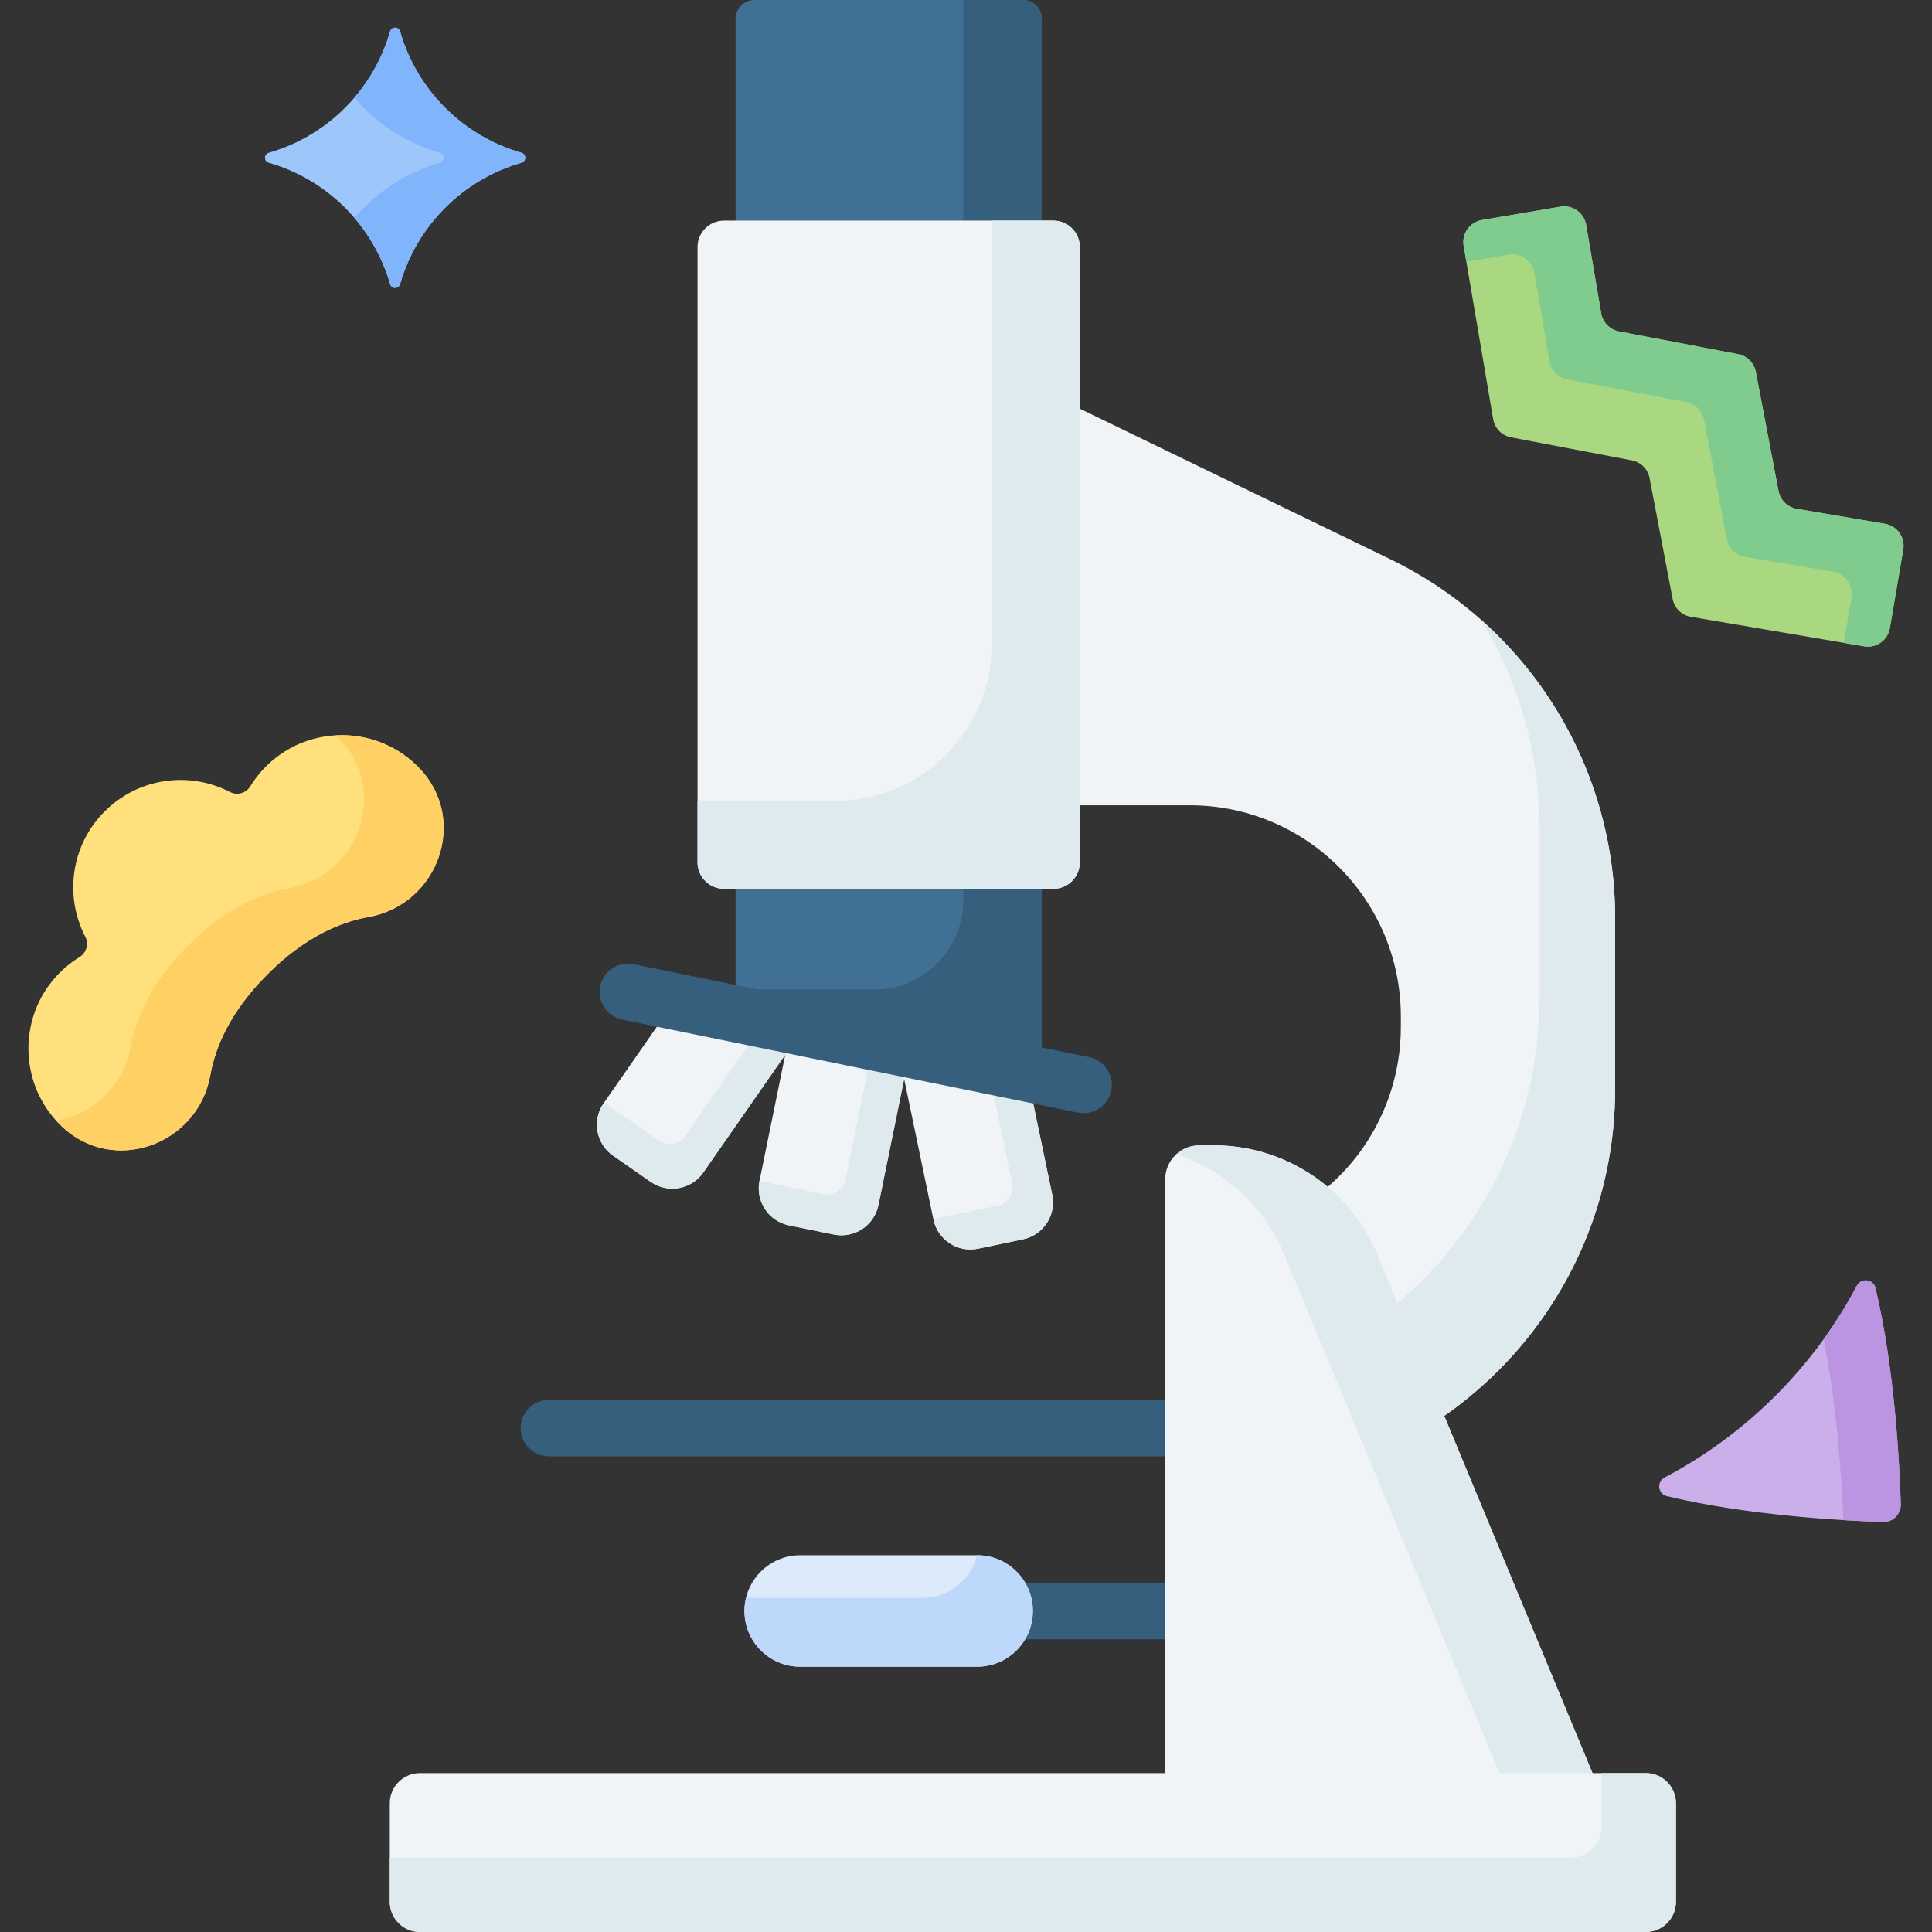 <svg id="Capa_1" enable-background="new 0 0 512 512" height="512" viewBox="0 0 512 512" width="512" xmlns="http://www.w3.org/2000/svg"><rect x="0" y="0" width="512" height="512" fill="#333333" stroke="none"/><g><g><g><path d="m465.311 98.553 6.019 31.559c.462 2.424 2.382 4.306 4.815 4.72l23.404 3.983c3.218.548 5.383 3.601 4.835 6.819l-3.543 20.811c-.548 3.218-3.601 5.383-6.819 4.835l-45.943-7.821c-2.433-.414-4.352-2.296-4.814-4.72l-6.109-32.032c-.454-2.382-2.317-4.245-4.699-4.699l-32.032-6.11c-2.424-.462-4.305-2.382-4.72-4.814l-7.824-45.947c-.548-3.218 1.617-6.271 4.835-6.819l20.811-3.543c3.218-.548 6.271 1.617 6.819 4.835l3.987 23.41c.414 2.432 2.296 4.352 4.72 4.814l31.56 6.02c2.381.454 4.243 2.317 4.698 4.699z" fill="#aad880"/></g></g><g><path d="m499.548 138.815-23.404-3.983c-2.433-.414-4.352-2.296-4.815-4.72l-6.019-31.559c-.454-2.382-2.317-4.245-4.699-4.699l-31.56-6.02c-2.424-.462-4.305-2.381-4.72-4.814l-3.987-23.41c-.548-3.218-3.601-5.383-6.819-4.835l-20.811 3.543c-3.218.548-5.383 3.601-4.835 6.819l.725 4.26 11.209-1.908c3.218-.548 6.271 1.616 6.819 4.835l3.987 23.41c.414 2.432 2.296 4.351 4.72 4.814l31.56 6.02c2.382.454 4.244 2.317 4.699 4.699l6.019 31.559c.462 2.424 2.382 4.306 4.814 4.72l23.404 3.983c3.218.548 5.383 3.601 4.835 6.819l-2.045 12.014 5.395.918c3.218.548 6.271-1.617 6.819-4.835l3.543-20.811c.549-3.218-1.615-6.271-4.834-6.819z" fill="#80cb8e"/></g><g><path d="m72.832 201.015c-2.669 2.143-4.83 4.64-6.495 7.355-1.126 1.836-3.487 2.506-5.399 1.514-10.713-5.555-24.215-3.842-33.202 5.145s-10.7 22.49-5.145 33.202c.991 1.912.322 4.273-1.514 5.399-2.715 1.665-5.212 3.826-7.355 6.495-8.564 10.663-8.2 26.228.831 36.499.574.652 1.17 1.272 1.785 1.859 13.661 13.017 36.114 4.985 39.405-13.595 1.274-7.194 5.12-16.678 15.146-26.704s19.51-13.872 26.704-15.146c18.58-3.291 26.612-25.745 13.595-39.405-.587-.616-1.206-1.212-1.859-1.785-10.269-9.033-25.834-9.396-36.497-.833z" fill="#ffe07d"/></g><g><path d="m111.189 203.632c-.587-.616-1.206-1.211-1.859-1.785-5.74-5.048-13.134-7.382-20.401-6.969.403.378.816.75 1.192 1.145 13.017 13.661 4.985 36.114-13.595 39.405-7.194 1.274-16.678 5.12-26.704 15.146-10.027 10.026-13.872 19.51-15.146 26.704-1.923 10.856-10.39 18.101-19.82 19.66.483.533.972 1.057 1.483 1.544 13.661 13.017 36.114 4.985 39.405-13.595 1.274-7.194 5.12-16.678 15.146-26.704s19.51-13.872 26.704-15.146c18.58-3.291 26.612-25.745 13.595-39.405z" fill="#ffd064"/></g><g><g><path d="m368.457 148.2-90.681-43.956v109.165h37.497c30.91 0 55.967 25.057 55.967 55.967v2.814c0 11.433-3.501 22.591-10.033 31.975-10.463 15.032-27.62 23.993-45.934 23.993l7.1 66.001c58.349 0 105.651-47.301 105.651-105.651v-45.238c0-40.485-23.136-77.41-59.567-95.07z" fill="#f1f4f6"/></g><g><g><path d="m392.531 164.287c9.905 16.253 15.444 35.183 15.444 54.971v45.238c0 52.452-38.226 95.968-88.338 104.231l2.736 25.433c58.349 0 105.651-47.301 105.651-105.651v-45.238c0-30.639-13.258-59.231-35.493-78.984z" fill="#dfeaef"/></g></g><g><path d="m194.931 267.177v-262.177c0-2.761 2.239-5 5-5h71.145c2.761 0 5 2.239 5 5v278.045z" fill="#407093"/></g><g><path d="m255.264 0v238.622c0 13.04-10.571 23.611-23.611 23.611h-36.721v4.944l81.145 15.868v-278.045c0-2.761-2.239-5-5-5z" fill="#365e7d"/></g><g><path d="m184.856 228.547v-163.078c0-3.866 3.134-7 7-7h87.294c3.866 0 7 3.134 7 7v163.078c0 3.866-3.134 7-7 7h-87.294c-3.866 0-7-3.134-7-7z" fill="#f1f4f6"/></g><g><path d="m279.151 58.469h-16.304v112.226c0 22.946-18.601 41.547-41.547 41.547h-36.442v16.304c0 3.866 3.134 7 7 7h87.294c3.866 0 7-3.134 7-7v-163.077c-.002-3.866-3.135-7-7.001-7z" fill="#dfeaef"/></g><g><path d="m339.412 434.42h-76.395c-4.142 0-7.5-3.358-7.5-7.5s3.358-7.5 7.5-7.5h76.395c4.142 0 7.5 3.358 7.5 7.5s-3.358 7.5-7.5 7.5z" fill="#365e7d"/></g><g><path d="m318.924 385.951h-173.46c-4.142 0-7.5-3.358-7.5-7.5s3.358-7.5 7.5-7.5h173.46c4.142 0 7.5 3.358 7.5 7.5s-3.358 7.5-7.5 7.5z" fill="#365e7d"/></g><g><path d="m428.024 484.344-63.036-151.889c-7.31-17.613-24.552-29.051-43.622-28.936l-3.631.022c-4.949.03-8.946 4.05-8.946 9v171.804h119.235z" fill="#f1f4f6"/></g><g><path d="m364.988 332.455c-7.31-17.613-24.552-29.051-43.622-28.937l-3.631.022c-2.315.014-4.415.909-6.002 2.356 12.71 4.207 23.286 13.746 28.603 26.559l63.036 151.889h24.652z" fill="#dfeaef"/></g><g><path d="m258.954 441.685h-46.901c-8.155 0-14.765-6.611-14.765-14.765 0-8.155 6.611-14.765 14.765-14.765h46.901c8.155 0 14.765 6.611 14.765 14.765 0 8.154-6.61 14.765-14.765 14.765z" fill="#ddeafb"/></g><g><path d="m258.954 412.154h-.058c-1.559 6.484-7.38 11.308-14.342 11.308h-46.842c-.267 1.111-.424 2.265-.424 3.458 0 8.155 6.611 14.766 14.765 14.766h46.901c8.155 0 14.766-6.611 14.766-14.766s-6.611-14.766-14.766-14.766z" fill="#bed8fb"/></g><g><path d="m220.992 327.161-11.915-2.431c-5.411-1.104-8.903-6.386-7.799-11.797l8.122-39.804 31.511 6.43-8.122 39.804c-1.104 5.41-6.385 8.902-11.797 7.798z" fill="#f1f4f6"/></g><g><path d="m231.202 277.576-7.13 34.942c-.552 2.706-3.193 4.451-5.899 3.899l-16.814-3.431c-.029-.006-.057-.016-.086-.022-1.084 5.4 2.403 10.663 7.804 11.765l11.915 2.431c5.411 1.104 10.693-2.387 11.797-7.799l8.122-39.804z" fill="#dfeaef"/></g><g><path d="m271.097 328.434-11.905 2.48c-5.407 1.126-10.703-2.344-11.829-7.751l-8.284-39.771 21.561-4.491c5.481-1.142 10.849 2.376 11.991 7.857l6.217 29.847c1.126 5.407-2.344 10.703-7.751 11.829z" fill="#f1f4f6"/></g><g><path d="m278.848 316.605-6.217-29.847c-1.116-5.359-6.274-8.829-11.626-7.914 0 .002.001.004.002.006l7.237 34.742c.563 2.703-1.172 5.351-3.875 5.914l-16.8 3.499c-.077.016-.153.022-.229.036l.025.121c1.127 5.407 6.424 8.877 11.831 7.75l11.903-2.479c5.405-1.125 8.875-6.421 7.749-11.828z" fill="#dfeaef"/></g><g><path d="m162.479 306.27 9.982 6.946c4.533 3.154 10.765 2.037 13.92-2.497l23.204-33.346-18.078-12.579c-4.595-3.198-10.913-2.065-14.11 2.531l-17.414 25.026c-3.155 4.533-2.037 10.765 2.496 13.919z" fill="#f1f4f6"/></g><g><path d="m201.792 271.951-20.226 29.067c-1.577 2.267-4.693 2.826-6.96 1.248l-14.086-9.802c-.14-.098-.267-.207-.401-.31l-.136.196c-3.153 4.535-2.035 10.767 2.499 13.922l9.979 6.944c4.533 3.155 10.766 2.037 13.92-2.497l23.204-33.346z" fill="#dfeaef"/></g><g><path d="m287.144 295.005c-.497 0-1.001-.05-1.507-.153l-120.715-24.632c-4.059-.828-6.677-4.789-5.849-8.848.828-4.058 4.786-6.677 8.848-5.849l120.715 24.632c4.059.828 6.677 4.789 5.849 8.848-.725 3.552-3.851 6.002-7.341 6.002z" fill="#365e7d"/></g><g><path d="m436.14 512h-324.841c-4.418 0-8-3.582-8-8v-26.113c0-4.418 3.582-8 8-8h324.841c4.418 0 8 3.582 8 8v26.113c0 4.418-3.582 8-8 8z" fill="#f1f4f6"/></g><g><path d="m436.14 469.887h-11.705v14.408c0 4.418-3.582 8-8 8h-313.136v11.705c0 4.418 3.582 8 8 8h324.841c4.418 0 8-3.582 8-8v-26.113c0-4.418-3.582-8-8-8z" fill="#dfeaef"/></g></g><g><path d="m71.229 43.132c15.495 4.449 27.704 16.658 32.153 32.152.386 1.343 2.263 1.343 2.649 0 4.449-15.495 16.658-27.704 32.153-32.152 1.343-.386 1.343-2.263 0-2.649-15.495-4.449-27.704-16.658-32.153-32.152-.386-1.343-2.263-1.343-2.649 0-4.449 15.495-16.658 27.704-32.153 32.152-1.343.386-1.343 2.264 0 2.649z" fill="#9dc6fb"/></g><g><path d="m138.183 40.483c-15.495-4.449-27.704-16.658-32.152-32.152-.386-1.343-2.263-1.343-2.649 0-1.881 6.551-5.162 12.505-9.479 17.543 5.894 6.878 13.73 12.042 22.674 14.61 1.343.386 1.343 2.263 0 2.649-8.944 2.568-16.78 7.732-22.674 14.61 4.317 5.038 7.598 10.991 9.479 17.543.386 1.343 2.263 1.343 2.649 0 4.449-15.495 16.658-27.704 32.152-32.152 1.343-.387 1.343-2.265 0-2.651z" fill="#80b4fb"/></g><g><path d="m470.435 369.973c-8.868 8.843-18.761 16.031-29.293 21.571-2.172 1.143-1.797 4.369.589 4.944 21.442 5.169 46.822 6.513 57.253 6.857 2.652.087 4.822-2.077 4.742-4.729-.315-10.433-1.587-35.816-6.695-57.272-.568-2.388-3.794-2.772-4.943-.603-5.57 10.517-12.785 20.389-21.653 29.232z" fill="#cbafea"/></g><g><path d="m497.031 341.345c-.569-2.388-3.794-2.772-4.943-.603-2.577 4.865-5.522 9.585-8.804 14.136 3.588 18.079 4.79 37.53 5.19 47.967 4.258.262 7.866.414 10.51.501 2.652.087 4.822-2.077 4.742-4.729-.314-10.432-1.586-35.816-6.695-57.272z" fill="#bc95e2"/></g></g></svg>